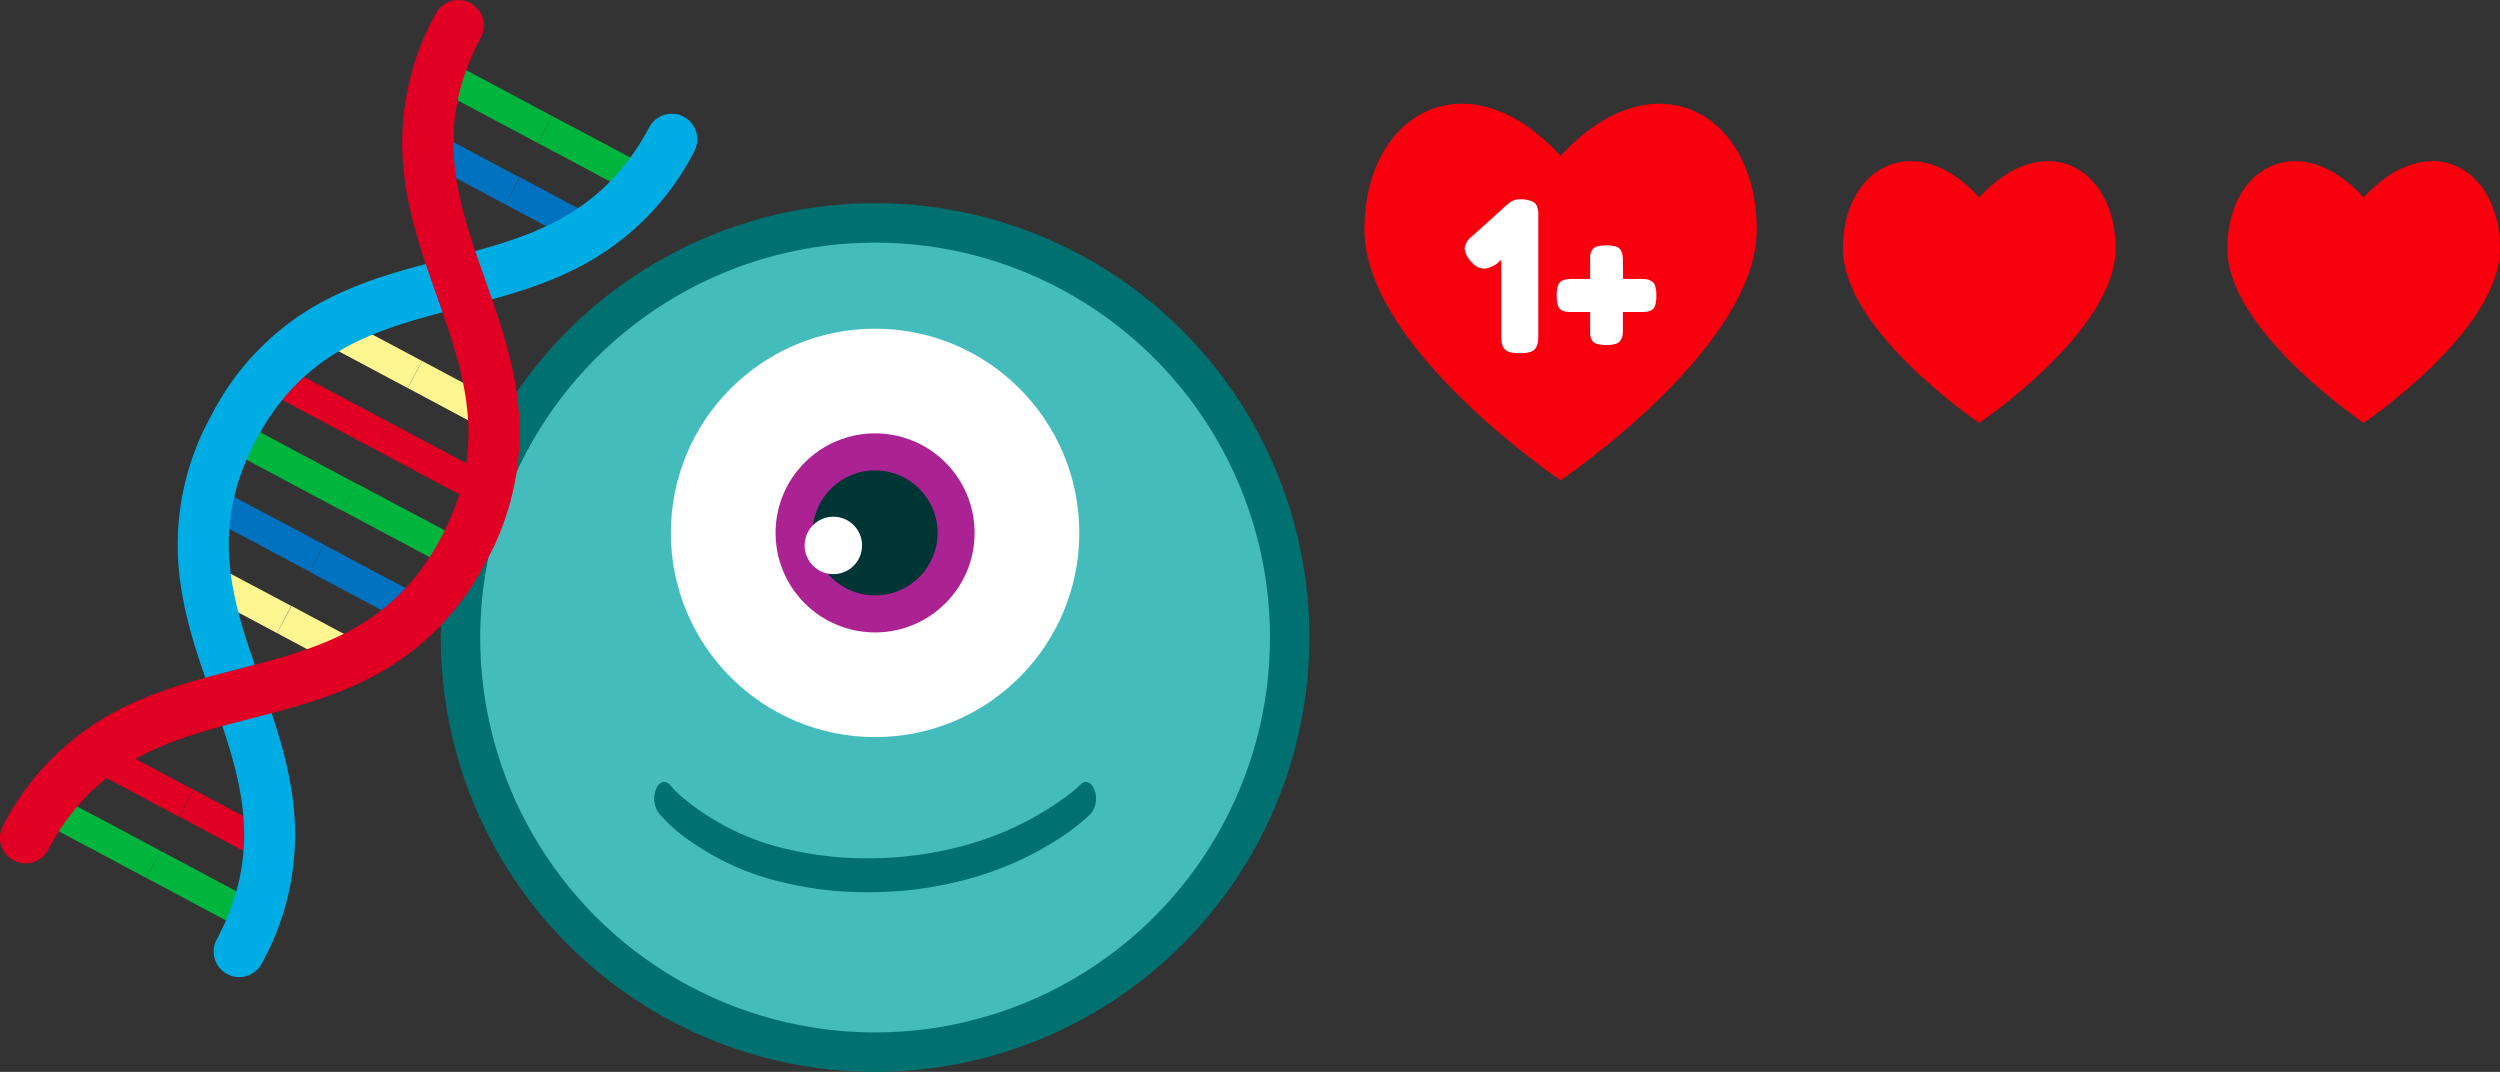 <svg xmlns="http://www.w3.org/2000/svg" viewBox="0 0 410.73 176.1"><rect x="0" y="0" width="410.73" height="176.1" fill="#333333" stroke="none"/><defs><style>.cls-1{fill:#f8000d;}.cls-2{fill:#fff;}.cls-3{fill:#007070;}.cls-4{fill:#44bcbc;}.cls-5{fill:#ab2292;}.cls-6{fill:#003535;}.cls-7{fill:#00b53e;}.cls-8{fill:#0072bf;}.cls-9{fill:#fff591;}.cls-10{fill:#e10023;}.cls-11{fill:#00ace4;}</style></defs><title>viruspel_svg3</title><g id="Laag_2" data-name="Laag 2"><g id="Laag_6" data-name="Laag 6"><path class="cls-1" d="M224.16,37.74c0,19.44,32.23,41.17,32.23,41.17s32.23-21.73,32.23-41.17S271.53,9.07,256.39,25.62C241.24,9.07,224.16,18.3,224.16,37.74Z"/><path class="cls-2" d="M249.72,32.74a5.14,5.14,0,0,1,1.48.17,2.77,2.77,0,0,1,.89.39,1.37,1.37,0,0,1,.47.73,3.52,3.52,0,0,1,.17.82c0,.22,0,.56,0,1V55a8.7,8.7,0,0,1-.06,1.19,2.77,2.77,0,0,1-.32.91,1.54,1.54,0,0,1-.93.72,5.92,5.92,0,0,1-1.75.21,5.75,5.75,0,0,1-1.72-.21,1.52,1.52,0,0,1-.93-.71,2.53,2.53,0,0,1-.32-.92,9.91,9.91,0,0,1-.06-1.26V42.67l-.44.41a4.25,4.25,0,0,1-2.34,1.06,2.67,2.67,0,0,1-2-1,3.83,3.83,0,0,1-1.24-2.33,3,3,0,0,1,1.24-2l5.63-5.08.11-.07A2.83,2.83,0,0,1,249.72,32.74Z"/><path class="cls-2" d="M266.66,45.83h2.78a7.11,7.11,0,0,1,1.07.05,2.41,2.41,0,0,1,.79.29,1.38,1.38,0,0,1,.64.83,5.53,5.53,0,0,1,.18,1.58,5.41,5.41,0,0,1-.17,1.54,1.27,1.27,0,0,1-.58.81,2.24,2.24,0,0,1-.74.27,6.2,6.2,0,0,1-1,.06h-3V54a8.6,8.6,0,0,1-.05,1.06,2.33,2.33,0,0,1-.29.79,1.38,1.38,0,0,1-.83.64,5.15,5.15,0,0,1-1.58.19,5,5,0,0,1-1.54-.19,1.31,1.31,0,0,1-.81-.64,2.74,2.74,0,0,1-.28-.8,9.31,9.31,0,0,1,0-1.09V51.26h-3a6.12,6.12,0,0,1-1-.06,2.24,2.24,0,0,1-.74-.27,1.27,1.27,0,0,1-.58-.82,5.69,5.69,0,0,1-.18-1.57,5.52,5.52,0,0,1,.19-1.56,1.32,1.32,0,0,1,.66-.83,3,3,0,0,1,.82-.27,7.43,7.43,0,0,1,1.08-.05h2.75V43a8.72,8.72,0,0,1,0-1.06,2.91,2.91,0,0,1,.28-.79,1.3,1.3,0,0,1,.82-.64,5.6,5.6,0,0,1,1.57-.19,5.52,5.52,0,0,1,1.56.19,1.28,1.28,0,0,1,.82.64,2.61,2.61,0,0,1,.28.81,9.24,9.24,0,0,1,.05,1.08Z"/><circle class="cls-3" cx="143.77" cy="104.74" r="71.36"/><circle class="cls-4" cx="143.77" cy="104.74" r="64.88"/><circle class="cls-2" cx="143.77" cy="87.55" r="33.55"/><circle class="cls-5" cx="143.77" cy="87.55" r="16.35"/><circle class="cls-6" cx="143.77" cy="87.55" r="10.27"/><circle class="cls-2" cx="136.91" cy="89.61" r="4.72"/><path class="cls-3" d="M108.15,133.48a25.55,25.55,0,0,0,4.78,4.37,43.3,43.3,0,0,0,14.42,6.8,58.1,58.1,0,0,0,15.24,1.93,61.58,61.58,0,0,0,17.17-2.36,52.49,52.49,0,0,0,14.68-6.75,33.06,33.06,0,0,0,4.82-3.83,4,4,0,0,0,.56-3.83c-.47-1.31-1.48-1.74-2.27-.95a23.2,23.2,0,0,1-2.5,2.09,50.51,50.51,0,0,1-17.77,8.26,59.57,59.57,0,0,1-14.69,1.8,56.78,56.78,0,0,1-12.69-1.38,40.93,40.93,0,0,1-17.62-8.5,18.22,18.22,0,0,1-2.15-2.11,1.32,1.32,0,0,0-1-.56c-.5,0-1,.39-1.32,1.12A4.16,4.16,0,0,0,108.15,133.48Z"/><path class="cls-7" d="M74,10.16a2.51,2.51,0,1,0-2.36,4.44l16.72,8.91,2.36-4.44Z"/><path class="cls-7" d="M108.06,31.14a2.52,2.52,0,0,0-1-3.4L90.74,19.07l-2.36,4.44,16.27,8.67A2.52,2.52,0,0,0,108.06,31.14Z"/><path class="cls-8" d="M99.44,39.47a2.51,2.51,0,0,0-1-3.4l-13-6.94L83,33.57l13,6.94A2.52,2.52,0,0,0,99.44,39.47Z"/><path class="cls-8" d="M71,21.48a2.52,2.52,0,0,0-2.37,4.44L83,33.57l2.36-4.44Z"/><path class="cls-9" d="M83.36,69.65a2.52,2.52,0,0,0-1-3.4l-13-6.94-2.37,4.44,13,6.94A2.52,2.52,0,0,0,83.36,69.65Z"/><path class="cls-9" d="M55,51.67a2.52,2.52,0,1,0-2.37,4.44l14.35,7.64,2.37-4.44Z"/><path class="cls-10" d="M47.22,60.47a2.52,2.52,0,0,0-2.37,4.44l16.72,8.91,2.37-4.44Z"/><path class="cls-10" d="M81.25,81.45a2.51,2.51,0,0,0-1-3.4L63.94,69.38l-2.37,4.44,16.28,8.67A2.51,2.51,0,0,0,81.25,81.45Z"/><path class="cls-7" d="M75.89,91.51a2.51,2.51,0,0,0-1-3.4L58.58,79.44l-2.37,4.44,16.28,8.67A2.51,2.51,0,0,0,75.89,91.51Z"/><path class="cls-7" d="M41.86,70.53A2.52,2.52,0,0,0,39.49,75l16.72,8.91,2.37-4.44Z"/><path class="cls-8" d="M36.5,80.59A2.52,2.52,0,1,0,34.13,85l16.72,8.91,2.37-4.44Z"/><path class="cls-8" d="M70.53,101.57a2.52,2.52,0,0,0-1-3.4L53.22,89.5l-2.37,4.44,16.28,8.67A2.51,2.51,0,0,0,70.53,101.57Z"/><path class="cls-9" d="M61.91,109.9a2.51,2.51,0,0,0-1-3.4l-13-6.94L45.49,104l13,6.94A2.51,2.51,0,0,0,61.91,109.9Z"/><path class="cls-9" d="M33.5,91.92a2.51,2.51,0,1,0-2.36,4.43L45.49,104l2.37-4.44Z"/><path class="cls-10" d="M15.65,121.15a2.52,2.52,0,1,0-2.37,4.44l16.13,8.6,2.36-4.44Z"/><path class="cls-10" d="M45.83,140.09a2.52,2.52,0,0,0-1-3.41l-13-6.93-2.36,4.44,13,6.93A2.51,2.51,0,0,0,45.83,140.09Z"/><path class="cls-7" d="M40.32,152.92a2.52,2.52,0,1,0,2.37-4.44l-16.28-8.67-2.36,4.44Z"/><path class="cls-7" d="M26.41,139.81,9.69,130.9a2.51,2.51,0,1,0-2.36,4.44l16.72,8.91Z"/><path class="cls-11" d="M34.72,68.25A43.73,43.73,0,0,1,52.64,49.76c6.65-3.65,13.8-5.49,20.71-7.27,13-3.36,25.3-6.53,33.32-21.58a4.19,4.19,0,1,1,7.4,3.94A43.78,43.78,0,0,1,96.14,43.33C89.49,47,82.35,48.82,75.44,50.6c-13,3.36-25.3,6.53-33.33,21.59s-3.79,27,.68,39.69c2.38,6.73,4.83,13.69,5.51,21.24A43.76,43.76,0,0,1,43,158.31a4.19,4.19,0,0,1-7.4-3.94c8-15.05,3.8-27-.67-39.7C32.51,108,30.05,101,29.37,93.43A43.75,43.75,0,0,1,34.72,68.25Z"/><path class="cls-10" d="M.49,135.69A43.8,43.8,0,0,1,18.42,117.2c6.65-3.65,13.79-5.49,20.7-7.27,13-3.36,25.31-6.53,33.33-21.58s3.79-27-.68-39.7C69.4,41.92,66.94,35,66.26,27.41A43.79,43.79,0,0,1,71.6,2.22,4.19,4.19,0,0,1,79,6.16c-8,15.06-3.8,27,.68,39.7,2.37,6.73,4.83,13.69,5.51,21.24a43.79,43.79,0,0,1-5.34,25.19,43.86,43.86,0,0,1-17.93,18.49c-6.65,3.64-13.79,5.49-20.7,7.27-13,3.35-25.31,6.52-33.33,21.58a4.19,4.19,0,1,1-7.4-3.94Z"/><path class="cls-1" d="M302.77,40.86c0,13.52,22.4,28.62,22.4,28.62s22.4-15.1,22.4-28.62-11.87-19.93-22.4-8.43C314.64,20.93,302.77,27.34,302.77,40.86Z"/><path class="cls-1" d="M365.93,40.86c0,13.52,22.4,28.62,22.4,28.62s22.4-15.1,22.4-28.62-11.87-19.93-22.4-8.43C377.8,20.93,365.93,27.34,365.93,40.86Z"/></g></g></svg>